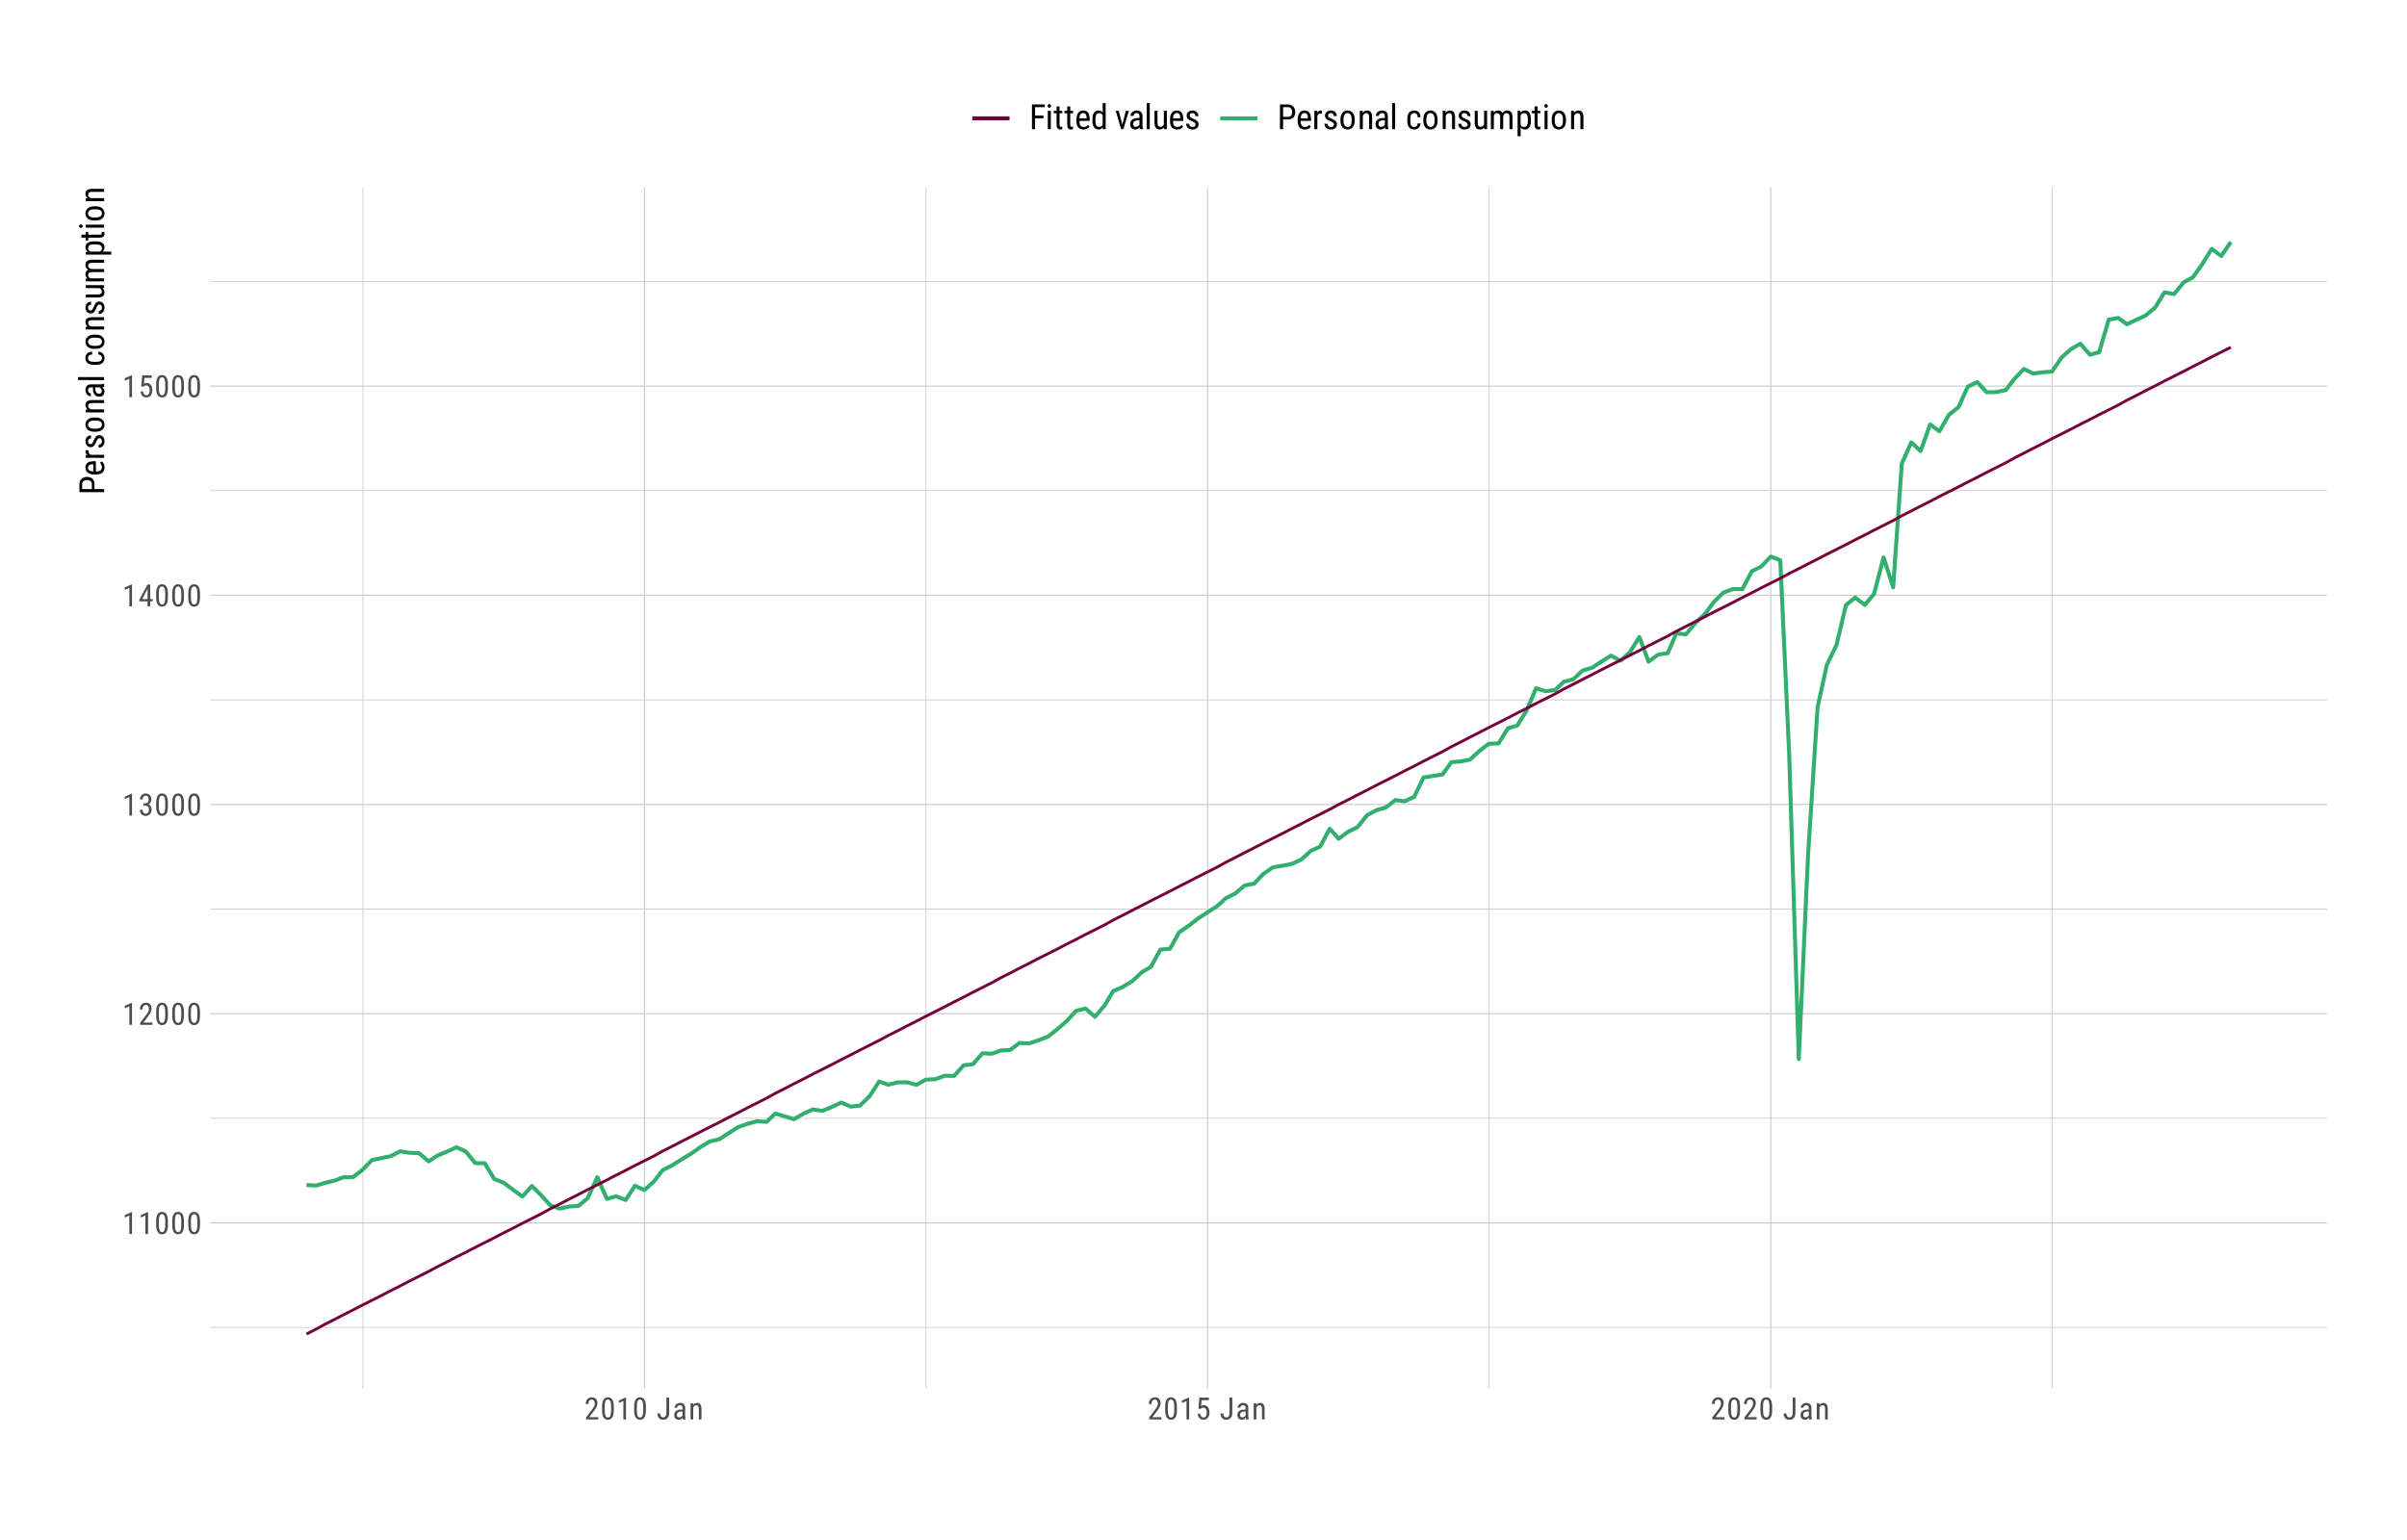 <?xml version="1.0" encoding="UTF-8"?>
<svg xmlns="http://www.w3.org/2000/svg" xmlns:xlink="http://www.w3.org/1999/xlink" width="900" height="576" viewBox="0 0 900 576">
<defs>
<g>
<g id="glyph-0-0">
<path d="M 3.922 0 L 0.578 0 L 0.578 -8.172 L 3.922 -8.172 Z M 3.672 -0.484 L 3.672 -7.688 L 2.375 -4.094 Z M 0.844 -7.641 L 0.844 -0.531 L 2.109 -4.094 Z M 1.031 -0.297 L 3.453 -0.297 L 2.234 -3.703 Z M 2.234 -4.469 L 3.453 -7.875 L 1.031 -7.875 Z M 2.234 -4.469 "/>
</g>
<g id="glyph-0-1">
<path d="M 3.609 0 L 2.609 0 L 2.609 -6.922 L 0.906 -6.156 L 0.906 -7.094 L 3.453 -8.219 L 3.609 -8.219 Z M 3.609 0 "/>
</g>
<g id="glyph-0-2">
<path d="M 5.031 -3.484 C 5.031 -2.273 4.852 -1.375 4.5 -0.781 C 4.145 -0.188 3.594 0.109 2.844 0.109 C 2.113 0.109 1.566 -0.176 1.203 -0.75 C 0.848 -1.32 0.66 -2.18 0.641 -3.328 L 0.641 -4.734 C 0.641 -5.93 0.816 -6.82 1.172 -7.406 C 1.523 -7.988 2.078 -8.281 2.828 -8.281 C 3.566 -8.281 4.113 -8 4.469 -7.438 C 4.82 -6.883 5.008 -6.047 5.031 -4.922 Z M 4.031 -4.906 C 4.031 -5.77 3.93 -6.406 3.734 -6.812 C 3.547 -7.227 3.242 -7.438 2.828 -7.438 C 2.422 -7.438 2.117 -7.234 1.922 -6.828 C 1.734 -6.43 1.641 -5.828 1.641 -5.016 L 1.641 -3.328 C 1.641 -2.461 1.738 -1.812 1.938 -1.375 C 2.133 -0.945 2.438 -0.734 2.844 -0.734 C 3.25 -0.734 3.547 -0.938 3.734 -1.344 C 3.922 -1.75 4.02 -2.375 4.031 -3.219 Z M 4.031 -4.906 "/>
</g>
<g id="glyph-0-3">
<path d="M 5.234 0 L 0.656 0 L 0.656 -0.75 L 2.984 -3.828 C 3.336 -4.305 3.582 -4.695 3.719 -5 C 3.852 -5.312 3.922 -5.633 3.922 -5.969 C 3.922 -6.406 3.816 -6.758 3.609 -7.031 C 3.41 -7.301 3.148 -7.438 2.828 -7.438 C 2.41 -7.438 2.086 -7.289 1.859 -7 C 1.629 -6.719 1.516 -6.305 1.516 -5.766 L 0.531 -5.766 C 0.531 -6.516 0.734 -7.117 1.141 -7.578 C 1.555 -8.047 2.117 -8.281 2.828 -8.281 C 3.473 -8.281 3.984 -8.082 4.359 -7.688 C 4.734 -7.289 4.922 -6.758 4.922 -6.094 C 4.922 -5.289 4.5 -4.336 3.656 -3.234 L 1.844 -0.844 L 5.234 -0.844 Z M 5.234 0 "/>
</g>
<g id="glyph-0-4">
<path d="M 1.922 -4.594 L 2.562 -4.594 C 2.969 -4.594 3.281 -4.719 3.5 -4.969 C 3.719 -5.219 3.828 -5.562 3.828 -6 C 3.828 -6.957 3.457 -7.438 2.719 -7.438 C 2.363 -7.438 2.082 -7.305 1.875 -7.047 C 1.676 -6.785 1.578 -6.445 1.578 -6.031 L 0.594 -6.031 C 0.594 -6.688 0.789 -7.223 1.188 -7.641 C 1.594 -8.066 2.102 -8.281 2.719 -8.281 C 3.363 -8.281 3.875 -8.078 4.25 -7.672 C 4.633 -7.273 4.828 -6.707 4.828 -5.969 C 4.828 -5.594 4.727 -5.238 4.531 -4.906 C 4.332 -4.582 4.078 -4.344 3.766 -4.188 C 4.535 -3.906 4.922 -3.27 4.922 -2.281 C 4.922 -1.551 4.719 -0.969 4.312 -0.531 C 3.906 -0.102 3.375 0.109 2.719 0.109 C 2.07 0.109 1.547 -0.094 1.141 -0.5 C 0.742 -0.914 0.547 -1.469 0.547 -2.156 L 1.547 -2.156 C 1.547 -1.719 1.648 -1.367 1.859 -1.109 C 2.066 -0.859 2.352 -0.734 2.719 -0.734 C 3.094 -0.734 3.391 -0.859 3.609 -1.109 C 3.828 -1.359 3.938 -1.738 3.938 -2.25 C 3.938 -3.25 3.461 -3.75 2.516 -3.75 L 1.922 -3.75 Z M 1.922 -4.594 "/>
</g>
<g id="glyph-0-5">
<path d="M 4.422 -2.75 L 5.328 -2.75 L 5.328 -1.891 L 4.422 -1.891 L 4.422 0 L 3.422 0 L 3.422 -1.891 L 0.344 -1.891 L 0.344 -2.516 L 3.375 -8.172 L 4.422 -8.172 Z M 1.438 -2.75 L 3.422 -2.75 L 3.422 -6.625 Z M 1.438 -2.75 "/>
</g>
<g id="glyph-0-6">
<path d="M 1.062 -4.094 L 1.422 -8.172 L 4.969 -8.172 L 4.969 -7.219 L 2.25 -7.219 L 2.062 -4.984 C 2.395 -5.223 2.758 -5.344 3.156 -5.344 C 3.789 -5.344 4.285 -5.094 4.641 -4.594 C 5.004 -4.102 5.188 -3.441 5.188 -2.609 C 5.188 -1.766 4.988 -1.098 4.594 -0.609 C 4.207 -0.129 3.664 0.109 2.969 0.109 C 2.363 0.109 1.867 -0.086 1.484 -0.484 C 1.098 -0.891 0.875 -1.445 0.812 -2.156 L 1.75 -2.156 C 1.801 -1.688 1.93 -1.332 2.141 -1.094 C 2.359 -0.852 2.633 -0.734 2.969 -0.734 C 3.352 -0.734 3.656 -0.898 3.875 -1.234 C 4.094 -1.566 4.203 -2.02 4.203 -2.594 C 4.203 -3.125 4.082 -3.555 3.844 -3.891 C 3.613 -4.234 3.301 -4.406 2.906 -4.406 C 2.582 -4.406 2.316 -4.32 2.109 -4.156 L 1.859 -3.891 Z M 1.062 -4.094 "/>
</g>
<g id="glyph-0-7">
</g>
<g id="glyph-0-8">
<path d="M 3.703 -8.172 L 4.734 -8.172 L 4.734 -2.391 C 4.734 -1.609 4.531 -0.992 4.125 -0.547 C 3.727 -0.109 3.195 0.109 2.531 0.109 C 1.832 0.109 1.289 -0.098 0.906 -0.516 C 0.52 -0.93 0.328 -1.508 0.328 -2.25 L 1.359 -2.25 C 1.359 -1.789 1.461 -1.426 1.672 -1.156 C 1.879 -0.895 2.164 -0.766 2.531 -0.766 C 2.883 -0.766 3.164 -0.906 3.375 -1.188 C 3.594 -1.477 3.703 -1.879 3.703 -2.391 Z M 3.703 -8.172 "/>
</g>
<g id="glyph-0-9">
<path d="M 3.875 0 C 3.812 -0.133 3.766 -0.352 3.734 -0.656 C 3.391 -0.145 2.941 0.109 2.391 0.109 C 1.836 0.109 1.406 -0.039 1.094 -0.344 C 0.789 -0.656 0.641 -1.094 0.641 -1.656 C 0.641 -2.27 0.848 -2.758 1.266 -3.125 C 1.68 -3.488 2.258 -3.676 3 -3.688 L 3.719 -3.688 L 3.719 -4.328 C 3.719 -4.691 3.633 -4.945 3.469 -5.094 C 3.312 -5.25 3.07 -5.328 2.75 -5.328 C 2.445 -5.328 2.203 -5.238 2.016 -5.062 C 1.828 -4.883 1.734 -4.66 1.734 -4.391 L 0.734 -4.391 C 0.734 -4.703 0.828 -5 1.016 -5.281 C 1.203 -5.562 1.445 -5.781 1.75 -5.938 C 2.062 -6.102 2.41 -6.188 2.797 -6.188 C 3.422 -6.188 3.895 -6.031 4.219 -5.719 C 4.539 -5.414 4.707 -4.969 4.719 -4.375 L 4.719 -1.312 C 4.719 -0.844 4.781 -0.438 4.906 -0.094 L 4.906 0 Z M 2.547 -0.797 C 2.785 -0.797 3.016 -0.863 3.234 -1 C 3.461 -1.133 3.625 -1.301 3.719 -1.5 L 3.719 -2.953 L 3.156 -2.953 C 2.688 -2.941 2.316 -2.832 2.047 -2.625 C 1.773 -2.426 1.641 -2.145 1.641 -1.781 C 1.641 -1.438 1.707 -1.188 1.844 -1.031 C 1.977 -0.875 2.211 -0.797 2.547 -0.797 Z M 2.547 -0.797 "/>
</g>
<g id="glyph-0-10">
<path d="M 1.672 -6.078 L 1.703 -5.422 C 2.086 -5.93 2.582 -6.188 3.188 -6.188 C 4.258 -6.188 4.801 -5.469 4.812 -4.031 L 4.812 0 L 3.828 0 L 3.828 -4 C 3.828 -4.469 3.75 -4.801 3.594 -5 C 3.438 -5.207 3.195 -5.312 2.875 -5.312 C 2.625 -5.312 2.398 -5.227 2.203 -5.062 C 2.016 -4.895 1.859 -4.676 1.734 -4.406 L 1.734 0 L 0.734 0 L 0.734 -6.078 Z M 1.672 -6.078 "/>
</g>
<g id="glyph-1-0">
<path d="M 0 -4.438 L 0 -0.656 L -9.25 -0.656 L -9.25 -4.438 Z M -0.547 -4.141 L -8.703 -4.141 L -4.625 -2.688 Z M -8.641 -0.953 L -0.594 -0.953 L -4.625 -2.375 Z M -0.344 -1.156 L -0.344 -3.906 L -4.188 -2.531 Z M -5.047 -2.531 L -8.906 -3.906 L -8.906 -1.156 Z M -5.047 -2.531 "/>
</g>
<g id="glyph-1-1">
<path d="M -3.625 -2.156 L 0 -2.156 L 0 -1 L -9.25 -1 L -9.25 -3.938 C -9.25 -4.801 -8.988 -5.477 -8.469 -5.969 C -7.957 -6.457 -7.273 -6.703 -6.422 -6.703 C -5.523 -6.703 -4.836 -6.469 -4.359 -6 C -3.879 -5.531 -3.633 -4.875 -3.625 -4.031 Z M -4.609 -2.156 L -4.609 -3.938 C -4.609 -4.457 -4.766 -4.852 -5.078 -5.125 C -5.391 -5.406 -5.832 -5.547 -6.406 -5.547 C -6.957 -5.547 -7.398 -5.398 -7.734 -5.109 C -8.066 -4.828 -8.234 -4.441 -8.234 -3.953 L -8.234 -2.156 Z M -4.609 -2.156 "/>
</g>
<g id="glyph-1-2">
<path d="M 0.125 -3.297 C 0.125 -2.441 -0.129 -1.785 -0.641 -1.328 C -1.148 -0.867 -1.895 -0.633 -2.875 -0.625 L -3.719 -0.625 C -4.738 -0.625 -5.539 -0.848 -6.125 -1.297 C -6.707 -1.742 -7 -2.367 -7 -3.172 C -7 -3.973 -6.738 -4.57 -6.219 -4.969 C -5.707 -5.363 -4.91 -5.566 -3.828 -5.578 L -3.094 -5.578 L -3.094 -1.75 L -2.938 -1.75 C -2.195 -1.75 -1.66 -1.883 -1.328 -2.156 C -0.992 -2.438 -0.828 -2.836 -0.828 -3.359 C -0.828 -3.691 -0.891 -3.984 -1.016 -4.234 C -1.141 -4.484 -1.336 -4.719 -1.609 -4.938 L -0.906 -5.516 C -0.219 -5.035 0.125 -4.297 0.125 -3.297 Z M -6.031 -3.172 C -6.031 -2.703 -5.867 -2.352 -5.547 -2.125 C -5.234 -1.906 -4.738 -1.781 -4.062 -1.75 L -4.062 -4.453 L -4.219 -4.453 C -4.863 -4.422 -5.328 -4.301 -5.609 -4.094 C -5.891 -3.895 -6.031 -3.586 -6.031 -3.172 Z M -6.031 -3.172 "/>
</g>
<g id="glyph-1-3">
<path d="M -5.812 -3.672 C -5.844 -3.516 -5.859 -3.348 -5.859 -3.172 C -5.859 -2.586 -5.539 -2.188 -4.906 -1.969 L 0 -1.969 L 0 -0.844 L -6.875 -0.844 L -6.875 -1.938 L -6.172 -1.953 C -6.723 -2.254 -7 -2.676 -7 -3.219 C -7 -3.395 -6.969 -3.547 -6.906 -3.672 Z M -5.812 -3.672 "/>
</g>
<g id="glyph-1-4">
<path d="M -1.766 -4.172 C -2.004 -4.172 -2.207 -4.078 -2.375 -3.891 C -2.551 -3.711 -2.754 -3.363 -2.984 -2.844 C -3.234 -2.238 -3.445 -1.812 -3.625 -1.562 C -3.801 -1.32 -4.004 -1.141 -4.234 -1.016 C -4.461 -0.891 -4.734 -0.828 -5.047 -0.828 C -5.609 -0.828 -6.07 -1.031 -6.438 -1.438 C -6.812 -1.852 -7 -2.379 -7 -3.016 C -7 -3.68 -6.801 -4.219 -6.406 -4.625 C -6.02 -5.031 -5.52 -5.234 -4.906 -5.234 L -4.906 -4.109 C -5.219 -4.109 -5.484 -4.004 -5.703 -3.797 C -5.922 -3.586 -6.031 -3.328 -6.031 -3.016 C -6.031 -2.68 -5.941 -2.422 -5.766 -2.234 C -5.598 -2.047 -5.367 -1.953 -5.078 -1.953 C -4.848 -1.953 -4.664 -2.02 -4.531 -2.156 C -4.395 -2.289 -4.211 -2.625 -3.984 -3.156 C -3.648 -3.988 -3.328 -4.551 -3.016 -4.844 C -2.711 -5.145 -2.32 -5.297 -1.844 -5.297 C -1.25 -5.297 -0.77 -5.086 -0.406 -4.672 C -0.051 -4.266 0.125 -3.719 0.125 -3.031 C 0.125 -2.32 -0.078 -1.742 -0.484 -1.297 C -0.898 -0.848 -1.422 -0.625 -2.047 -0.625 L -2.047 -1.766 C -1.672 -1.773 -1.375 -1.891 -1.156 -2.109 C -0.938 -2.328 -0.828 -2.633 -0.828 -3.031 C -0.828 -3.406 -0.91 -3.688 -1.078 -3.875 C -1.242 -4.07 -1.473 -4.172 -1.766 -4.172 Z M -1.766 -4.172 "/>
</g>
<g id="glyph-1-5">
<path d="M -3.75 -0.609 C -4.75 -0.609 -5.539 -0.848 -6.125 -1.328 C -6.707 -1.816 -7 -2.457 -7 -3.25 C -7 -4.039 -6.711 -4.676 -6.141 -5.156 C -5.578 -5.645 -4.805 -5.898 -3.828 -5.922 L -3.109 -5.922 C -2.109 -5.922 -1.316 -5.676 -0.734 -5.188 C -0.16 -4.707 0.125 -4.066 0.125 -3.266 C 0.125 -2.461 -0.156 -1.82 -0.719 -1.344 C -1.281 -0.863 -2.039 -0.617 -3 -0.609 Z M -3.109 -1.734 C -2.398 -1.734 -1.844 -1.867 -1.438 -2.141 C -1.031 -2.422 -0.828 -2.797 -0.828 -3.266 C -0.828 -4.254 -1.547 -4.766 -2.984 -4.797 L -3.75 -4.797 C -4.457 -4.797 -5.016 -4.656 -5.422 -4.375 C -5.828 -4.094 -6.031 -3.719 -6.031 -3.25 C -6.031 -2.789 -5.828 -2.422 -5.422 -2.141 C -5.016 -1.867 -4.461 -1.734 -3.766 -1.734 Z M -3.109 -1.734 "/>
</g>
<g id="glyph-1-6">
<path d="M -6.875 -1.891 L -6.125 -1.938 C -6.707 -2.363 -7 -2.914 -7 -3.594 C -7 -4.812 -6.188 -5.43 -4.562 -5.453 L 0 -5.453 L 0 -4.328 L -4.516 -4.328 C -5.047 -4.328 -5.426 -4.238 -5.656 -4.062 C -5.883 -3.883 -6 -3.613 -6 -3.25 C -6 -2.969 -5.906 -2.719 -5.719 -2.5 C -5.531 -2.281 -5.285 -2.102 -4.984 -1.969 L 0 -1.969 L 0 -0.844 L -6.875 -0.844 Z M -6.875 -1.891 "/>
</g>
<g id="glyph-1-7">
<path d="M 0 -4.375 C -0.145 -4.301 -0.395 -4.254 -0.75 -4.234 C -0.164 -3.828 0.125 -3.316 0.125 -2.703 C 0.125 -2.078 -0.047 -1.586 -0.391 -1.234 C -0.742 -0.891 -1.238 -0.719 -1.875 -0.719 C -2.57 -0.719 -3.125 -0.953 -3.531 -1.422 C -3.945 -1.898 -4.16 -2.555 -4.172 -3.391 L -4.172 -4.203 L -4.891 -4.203 C -5.305 -4.203 -5.598 -4.109 -5.766 -3.922 C -5.941 -3.742 -6.031 -3.473 -6.031 -3.109 C -6.031 -2.766 -5.926 -2.488 -5.719 -2.281 C -5.52 -2.07 -5.27 -1.969 -4.969 -1.969 L -4.969 -0.844 C -5.312 -0.844 -5.645 -0.941 -5.969 -1.141 C -6.289 -1.348 -6.539 -1.629 -6.719 -1.984 C -6.906 -2.336 -7 -2.727 -7 -3.156 C -7 -3.863 -6.82 -4.398 -6.469 -4.766 C -6.125 -5.129 -5.613 -5.316 -4.938 -5.328 L -1.484 -5.328 C -0.953 -5.328 -0.492 -5.398 -0.109 -5.547 L 0 -5.547 Z M -0.891 -2.875 C -0.891 -3.145 -0.969 -3.406 -1.125 -3.656 C -1.281 -3.906 -1.469 -4.086 -1.688 -4.203 L -3.328 -4.203 L -3.328 -3.578 C -3.316 -3.047 -3.195 -2.625 -2.969 -2.312 C -2.738 -2 -2.414 -1.844 -2 -1.844 C -1.613 -1.844 -1.332 -1.922 -1.156 -2.078 C -0.977 -2.234 -0.891 -2.5 -0.891 -2.875 Z M -0.891 -2.875 "/>
</g>
<g id="glyph-1-8">
<path d="M 0 -2.047 L 0 -0.922 L -9.75 -0.922 L -9.75 -2.047 Z M 0 -2.047 "/>
</g>
<g id="glyph-1-9">
</g>
<g id="glyph-1-10">
<path d="M -0.828 -3.219 C -0.828 -3.594 -0.941 -3.891 -1.172 -4.109 C -1.41 -4.336 -1.742 -4.461 -2.172 -4.484 L -2.172 -5.547 C -1.504 -5.523 -0.953 -5.289 -0.516 -4.844 C -0.086 -4.406 0.125 -3.863 0.125 -3.219 C 0.125 -2.375 -0.141 -1.727 -0.672 -1.281 C -1.211 -0.832 -2.008 -0.609 -3.062 -0.609 L -3.828 -0.609 C -4.859 -0.609 -5.645 -0.828 -6.188 -1.266 C -6.727 -1.711 -7 -2.363 -7 -3.219 C -7 -3.914 -6.773 -4.473 -6.328 -4.891 C -5.879 -5.305 -5.27 -5.523 -4.5 -5.547 L -4.5 -4.484 C -5.008 -4.461 -5.391 -4.344 -5.641 -4.125 C -5.898 -3.906 -6.031 -3.602 -6.031 -3.219 C -6.031 -2.719 -5.863 -2.348 -5.531 -2.109 C -5.207 -1.867 -4.672 -1.742 -3.922 -1.734 L -3.047 -1.734 C -2.234 -1.734 -1.66 -1.852 -1.328 -2.094 C -0.992 -2.332 -0.828 -2.707 -0.828 -3.219 Z M -0.828 -3.219 "/>
</g>
<g id="glyph-1-11">
<path d="M -0.609 -4.344 C -0.117 -3.969 0.125 -3.422 0.125 -2.703 C 0.125 -2.086 -0.086 -1.617 -0.516 -1.297 C -0.941 -0.984 -1.566 -0.82 -2.391 -0.812 L -6.875 -0.812 L -6.875 -1.938 L -2.469 -1.938 C -1.406 -1.938 -0.875 -2.258 -0.875 -2.906 C -0.875 -3.582 -1.176 -4.051 -1.781 -4.312 L -6.875 -4.312 L -6.875 -5.438 L 0 -5.438 L 0 -4.375 Z M -0.609 -4.344 "/>
</g>
<g id="glyph-1-12">
<path d="M -6.875 -1.891 L -6.234 -1.922 C -6.742 -2.336 -7 -2.891 -7 -3.578 C -7 -4.348 -6.664 -4.883 -6 -5.188 C -6.664 -5.613 -7 -6.211 -7 -6.984 C -7 -8.254 -6.207 -8.906 -4.625 -8.938 L 0 -8.938 L 0 -7.812 L -4.516 -7.812 C -5.016 -7.812 -5.383 -7.723 -5.625 -7.547 C -5.875 -7.367 -6 -7.066 -6 -6.641 C -6 -6.305 -5.867 -6.031 -5.609 -5.812 C -5.348 -5.602 -5.016 -5.484 -4.609 -5.453 L 0 -5.453 L 0 -4.328 L -4.578 -4.328 C -5.523 -4.305 -6 -3.914 -6 -3.156 C -6 -2.594 -5.711 -2.195 -5.141 -1.969 L 0 -1.969 L 0 -0.844 L -6.875 -0.844 Z M -6.875 -1.891 "/>
</g>
<g id="glyph-1-13">
<path d="M -3.109 -5.797 C -2.016 -5.797 -1.203 -5.598 -0.672 -5.203 C -0.141 -4.816 0.125 -4.27 0.125 -3.562 C 0.125 -2.863 -0.133 -2.332 -0.656 -1.969 L 2.641 -1.969 L 2.641 -0.844 L -6.875 -0.844 L -6.875 -1.859 L -6.109 -1.922 C -6.703 -2.297 -7 -2.832 -7 -3.531 C -7 -4.289 -6.734 -4.852 -6.203 -5.219 C -5.68 -5.594 -4.898 -5.785 -3.859 -5.797 Z M -3.75 -4.688 C -4.52 -4.688 -5.086 -4.566 -5.453 -4.328 C -5.816 -4.086 -6 -3.707 -6 -3.188 C -6 -2.645 -5.727 -2.238 -5.188 -1.969 L -1.625 -1.969 C -1.094 -2.238 -0.828 -2.648 -0.828 -3.203 C -0.828 -3.711 -1.008 -4.082 -1.375 -4.312 C -1.75 -4.551 -2.312 -4.676 -3.062 -4.688 Z M -3.75 -4.688 "/>
</g>
<g id="glyph-1-14">
<path d="M -8.531 -2.312 L -6.875 -2.312 L -6.875 -3.344 L -5.953 -3.344 L -5.953 -2.312 L -1.703 -2.312 C -1.43 -2.312 -1.223 -2.352 -1.078 -2.438 C -0.941 -2.531 -0.875 -2.688 -0.875 -2.906 C -0.875 -3.051 -0.898 -3.203 -0.953 -3.359 L 0 -3.344 C 0.082 -3.082 0.125 -2.82 0.125 -2.562 C 0.125 -2.113 -0.031 -1.77 -0.344 -1.531 C -0.664 -1.301 -1.113 -1.188 -1.688 -1.188 L -5.953 -1.188 L -5.953 -0.141 L -6.875 -0.141 L -6.875 -1.188 L -8.531 -1.188 Z M -8.531 -2.312 "/>
</g>
<g id="glyph-1-15">
<path d="M 0 -2.047 L 0 -0.922 L -6.875 -0.922 L -6.875 -2.047 Z M -8.688 -2.141 C -8.5 -2.141 -8.344 -2.086 -8.219 -1.984 C -8.094 -1.879 -8.031 -1.719 -8.031 -1.5 C -8.031 -1.289 -8.094 -1.129 -8.219 -1.016 C -8.344 -0.91 -8.5 -0.859 -8.688 -0.859 C -8.875 -0.859 -9.035 -0.91 -9.172 -1.016 C -9.305 -1.129 -9.375 -1.289 -9.375 -1.5 C -9.375 -1.707 -9.305 -1.863 -9.172 -1.969 C -9.035 -2.082 -8.875 -2.141 -8.688 -2.141 Z M -8.688 -2.141 "/>
</g>
<g id="glyph-2-0">
<path d="M 4.438 0 L 0.656 0 L 0.656 -9.25 L 4.438 -9.25 Z M 4.141 -0.547 L 4.141 -8.703 L 2.688 -4.625 Z M 0.953 -8.641 L 0.953 -0.594 L 2.375 -4.625 Z M 1.156 -0.344 L 3.906 -0.344 L 2.531 -4.188 Z M 2.531 -5.047 L 3.906 -8.906 L 1.156 -8.906 Z M 2.531 -5.047 "/>
</g>
<g id="glyph-2-1">
<path d="M 5.281 -4.078 L 2.156 -4.078 L 2.156 0 L 1 0 L 1 -9.25 L 5.812 -9.25 L 5.812 -8.234 L 2.156 -8.234 L 2.156 -5.078 L 5.281 -5.078 Z M 5.281 -4.078 "/>
</g>
<g id="glyph-2-2">
<path d="M 2.047 0 L 0.922 0 L 0.922 -6.875 L 2.047 -6.875 Z M 2.141 -8.688 C 2.141 -8.5 2.086 -8.344 1.984 -8.219 C 1.879 -8.094 1.719 -8.031 1.5 -8.031 C 1.289 -8.031 1.129 -8.094 1.016 -8.219 C 0.91 -8.344 0.859 -8.5 0.859 -8.688 C 0.859 -8.875 0.91 -9.035 1.016 -9.172 C 1.129 -9.305 1.289 -9.375 1.5 -9.375 C 1.707 -9.375 1.863 -9.305 1.969 -9.172 C 2.082 -9.035 2.141 -8.875 2.141 -8.688 Z M 2.141 -8.688 "/>
</g>
<g id="glyph-2-3">
<path d="M 2.312 -8.531 L 2.312 -6.875 L 3.344 -6.875 L 3.344 -5.953 L 2.312 -5.953 L 2.312 -1.703 C 2.312 -1.43 2.352 -1.223 2.438 -1.078 C 2.531 -0.941 2.688 -0.875 2.906 -0.875 C 3.051 -0.875 3.203 -0.898 3.359 -0.953 L 3.344 0 C 3.082 0.082 2.82 0.125 2.562 0.125 C 2.113 0.125 1.77 -0.031 1.531 -0.344 C 1.301 -0.664 1.188 -1.113 1.188 -1.688 L 1.188 -5.953 L 0.141 -5.953 L 0.141 -6.875 L 1.188 -6.875 L 1.188 -8.531 Z M 2.312 -8.531 "/>
</g>
<g id="glyph-2-4">
<path d="M 3.297 0.125 C 2.441 0.125 1.785 -0.129 1.328 -0.641 C 0.867 -1.148 0.633 -1.895 0.625 -2.875 L 0.625 -3.719 C 0.625 -4.738 0.848 -5.539 1.297 -6.125 C 1.742 -6.707 2.367 -7 3.172 -7 C 3.973 -7 4.57 -6.738 4.969 -6.219 C 5.363 -5.707 5.566 -4.91 5.578 -3.828 L 5.578 -3.094 L 1.75 -3.094 L 1.75 -2.938 C 1.75 -2.195 1.883 -1.66 2.156 -1.328 C 2.438 -0.992 2.836 -0.828 3.359 -0.828 C 3.691 -0.828 3.984 -0.891 4.234 -1.016 C 4.484 -1.141 4.719 -1.336 4.938 -1.609 L 5.516 -0.906 C 5.035 -0.219 4.297 0.125 3.297 0.125 Z M 3.172 -6.031 C 2.703 -6.031 2.352 -5.867 2.125 -5.547 C 1.906 -5.234 1.781 -4.738 1.75 -4.062 L 4.453 -4.062 L 4.453 -4.219 C 4.422 -4.863 4.301 -5.328 4.094 -5.609 C 3.895 -5.891 3.586 -6.031 3.172 -6.031 Z M 3.172 -6.031 "/>
</g>
<g id="glyph-2-5">
<path d="M 0.609 -3.75 C 0.609 -4.801 0.805 -5.602 1.203 -6.156 C 1.598 -6.719 2.164 -7 2.906 -7 C 3.562 -7 4.07 -6.734 4.438 -6.203 L 4.438 -9.75 L 5.562 -9.75 L 5.562 0 L 4.531 0 L 4.469 -0.734 C 4.102 -0.16 3.578 0.125 2.891 0.125 C 2.18 0.125 1.625 -0.148 1.219 -0.703 C 0.812 -1.254 0.609 -2.035 0.609 -3.047 Z M 1.734 -3.109 C 1.734 -2.336 1.844 -1.77 2.062 -1.406 C 2.289 -1.039 2.664 -0.859 3.188 -0.859 C 3.75 -0.859 4.164 -1.141 4.438 -1.703 L 4.438 -5.172 C 4.145 -5.723 3.727 -6 3.188 -6 C 2.676 -6 2.305 -5.816 2.078 -5.453 C 1.848 -5.086 1.734 -4.535 1.734 -3.797 Z M 1.734 -3.109 "/>
</g>
<g id="glyph-2-6">
</g>
<g id="glyph-2-7">
<path d="M 2.781 -1.703 L 4.094 -6.875 L 5.234 -6.875 L 3.188 0 L 2.359 0 L 0.297 -6.875 L 1.438 -6.875 Z M 2.781 -1.703 "/>
</g>
<g id="glyph-2-8">
<path d="M 4.375 0 C 4.301 -0.145 4.254 -0.395 4.234 -0.75 C 3.828 -0.164 3.316 0.125 2.703 0.125 C 2.078 0.125 1.586 -0.047 1.234 -0.391 C 0.891 -0.742 0.719 -1.238 0.719 -1.875 C 0.719 -2.57 0.953 -3.125 1.422 -3.531 C 1.898 -3.945 2.555 -4.16 3.391 -4.172 L 4.203 -4.172 L 4.203 -4.891 C 4.203 -5.305 4.109 -5.598 3.922 -5.766 C 3.742 -5.941 3.473 -6.031 3.109 -6.031 C 2.766 -6.031 2.488 -5.926 2.281 -5.719 C 2.07 -5.52 1.969 -5.27 1.969 -4.969 L 0.844 -4.969 C 0.844 -5.312 0.941 -5.645 1.141 -5.969 C 1.348 -6.289 1.629 -6.539 1.984 -6.719 C 2.336 -6.906 2.727 -7 3.156 -7 C 3.863 -7 4.398 -6.82 4.766 -6.469 C 5.129 -6.125 5.316 -5.613 5.328 -4.938 L 5.328 -1.484 C 5.328 -0.953 5.398 -0.492 5.547 -0.109 L 5.547 0 Z M 2.875 -0.891 C 3.145 -0.891 3.406 -0.969 3.656 -1.125 C 3.906 -1.281 4.086 -1.469 4.203 -1.688 L 4.203 -3.328 L 3.578 -3.328 C 3.047 -3.316 2.625 -3.195 2.312 -2.969 C 2 -2.738 1.844 -2.414 1.844 -2 C 1.844 -1.613 1.922 -1.332 2.078 -1.156 C 2.234 -0.977 2.5 -0.891 2.875 -0.891 Z M 2.875 -0.891 "/>
</g>
<g id="glyph-2-9">
<path d="M 2.047 0 L 0.922 0 L 0.922 -9.75 L 2.047 -9.75 Z M 2.047 0 "/>
</g>
<g id="glyph-2-10">
<path d="M 4.344 -0.609 C 3.969 -0.117 3.422 0.125 2.703 0.125 C 2.086 0.125 1.617 -0.086 1.297 -0.516 C 0.984 -0.941 0.82 -1.566 0.812 -2.391 L 0.812 -6.875 L 1.938 -6.875 L 1.938 -2.469 C 1.938 -1.406 2.258 -0.875 2.906 -0.875 C 3.582 -0.875 4.051 -1.176 4.312 -1.781 L 4.312 -6.875 L 5.438 -6.875 L 5.438 0 L 4.375 0 Z M 4.344 -0.609 "/>
</g>
<g id="glyph-2-11">
<path d="M 4.172 -1.766 C 4.172 -2.004 4.078 -2.207 3.891 -2.375 C 3.711 -2.551 3.363 -2.754 2.844 -2.984 C 2.238 -3.234 1.812 -3.445 1.562 -3.625 C 1.32 -3.801 1.141 -4.004 1.016 -4.234 C 0.891 -4.461 0.828 -4.734 0.828 -5.047 C 0.828 -5.609 1.031 -6.07 1.438 -6.438 C 1.852 -6.812 2.379 -7 3.016 -7 C 3.68 -7 4.219 -6.801 4.625 -6.406 C 5.031 -6.02 5.234 -5.52 5.234 -4.906 L 4.109 -4.906 C 4.109 -5.219 4.004 -5.484 3.797 -5.703 C 3.586 -5.922 3.328 -6.031 3.016 -6.031 C 2.68 -6.031 2.422 -5.941 2.234 -5.766 C 2.047 -5.598 1.953 -5.367 1.953 -5.078 C 1.953 -4.848 2.02 -4.664 2.156 -4.531 C 2.289 -4.395 2.625 -4.211 3.156 -3.984 C 3.988 -3.648 4.551 -3.328 4.844 -3.016 C 5.145 -2.711 5.297 -2.32 5.297 -1.844 C 5.297 -1.25 5.086 -0.77 4.672 -0.406 C 4.266 -0.051 3.719 0.125 3.031 0.125 C 2.32 0.125 1.742 -0.078 1.297 -0.484 C 0.848 -0.898 0.625 -1.422 0.625 -2.047 L 1.766 -2.047 C 1.773 -1.672 1.891 -1.375 2.109 -1.156 C 2.328 -0.938 2.633 -0.828 3.031 -0.828 C 3.406 -0.828 3.688 -0.91 3.875 -1.078 C 4.07 -1.242 4.172 -1.473 4.172 -1.766 Z M 4.172 -1.766 "/>
</g>
<g id="glyph-2-12">
<path d="M 2.156 -3.625 L 2.156 0 L 1 0 L 1 -9.25 L 3.938 -9.25 C 4.801 -9.25 5.477 -8.988 5.969 -8.469 C 6.457 -7.957 6.703 -7.273 6.703 -6.422 C 6.703 -5.523 6.469 -4.836 6 -4.359 C 5.531 -3.879 4.875 -3.633 4.031 -3.625 Z M 2.156 -4.609 L 3.938 -4.609 C 4.457 -4.609 4.852 -4.766 5.125 -5.078 C 5.406 -5.391 5.547 -5.832 5.547 -6.406 C 5.547 -6.957 5.398 -7.398 5.109 -7.734 C 4.828 -8.066 4.441 -8.234 3.953 -8.234 L 2.156 -8.234 Z M 2.156 -4.609 "/>
</g>
<g id="glyph-2-13">
<path d="M 3.672 -5.812 C 3.516 -5.844 3.348 -5.859 3.172 -5.859 C 2.586 -5.859 2.188 -5.539 1.969 -4.906 L 1.969 0 L 0.844 0 L 0.844 -6.875 L 1.938 -6.875 L 1.953 -6.172 C 2.254 -6.723 2.676 -7 3.219 -7 C 3.395 -7 3.547 -6.969 3.672 -6.906 Z M 3.672 -5.812 "/>
</g>
<g id="glyph-2-14">
<path d="M 0.609 -3.75 C 0.609 -4.75 0.848 -5.539 1.328 -6.125 C 1.816 -6.707 2.457 -7 3.25 -7 C 4.039 -7 4.676 -6.711 5.156 -6.141 C 5.645 -5.578 5.898 -4.805 5.922 -3.828 L 5.922 -3.109 C 5.922 -2.109 5.676 -1.316 5.188 -0.734 C 4.707 -0.16 4.066 0.125 3.266 0.125 C 2.461 0.125 1.82 -0.156 1.344 -0.719 C 0.863 -1.281 0.617 -2.039 0.609 -3 Z M 1.734 -3.109 C 1.734 -2.398 1.867 -1.844 2.141 -1.438 C 2.422 -1.031 2.797 -0.828 3.266 -0.828 C 4.254 -0.828 4.766 -1.547 4.797 -2.984 L 4.797 -3.75 C 4.797 -4.457 4.656 -5.016 4.375 -5.422 C 4.094 -5.828 3.719 -6.031 3.25 -6.031 C 2.789 -6.031 2.422 -5.828 2.141 -5.422 C 1.867 -5.016 1.734 -4.461 1.734 -3.766 Z M 1.734 -3.109 "/>
</g>
<g id="glyph-2-15">
<path d="M 1.891 -6.875 L 1.938 -6.125 C 2.363 -6.707 2.914 -7 3.594 -7 C 4.812 -7 5.43 -6.188 5.453 -4.562 L 5.453 0 L 4.328 0 L 4.328 -4.516 C 4.328 -5.047 4.238 -5.426 4.062 -5.656 C 3.883 -5.883 3.613 -6 3.25 -6 C 2.969 -6 2.719 -5.906 2.5 -5.719 C 2.281 -5.531 2.102 -5.285 1.969 -4.984 L 1.969 0 L 0.844 0 L 0.844 -6.875 Z M 1.891 -6.875 "/>
</g>
<g id="glyph-2-16">
<path d="M 3.219 -0.828 C 3.594 -0.828 3.891 -0.941 4.109 -1.172 C 4.336 -1.41 4.461 -1.742 4.484 -2.172 L 5.547 -2.172 C 5.523 -1.504 5.289 -0.953 4.844 -0.516 C 4.406 -0.086 3.863 0.125 3.219 0.125 C 2.375 0.125 1.727 -0.141 1.281 -0.672 C 0.832 -1.211 0.609 -2.008 0.609 -3.062 L 0.609 -3.828 C 0.609 -4.859 0.828 -5.645 1.266 -6.188 C 1.711 -6.727 2.363 -7 3.219 -7 C 3.914 -7 4.473 -6.773 4.891 -6.328 C 5.305 -5.879 5.523 -5.27 5.547 -4.5 L 4.484 -4.5 C 4.461 -5.008 4.344 -5.391 4.125 -5.641 C 3.906 -5.898 3.602 -6.031 3.219 -6.031 C 2.719 -6.031 2.348 -5.863 2.109 -5.531 C 1.867 -5.207 1.742 -4.672 1.734 -3.922 L 1.734 -3.047 C 1.734 -2.234 1.852 -1.66 2.094 -1.328 C 2.332 -0.992 2.707 -0.828 3.219 -0.828 Z M 3.219 -0.828 "/>
</g>
<g id="glyph-2-17">
<path d="M 1.891 -6.875 L 1.922 -6.234 C 2.336 -6.742 2.891 -7 3.578 -7 C 4.348 -7 4.883 -6.664 5.188 -6 C 5.613 -6.664 6.211 -7 6.984 -7 C 8.254 -7 8.906 -6.207 8.938 -4.625 L 8.938 0 L 7.812 0 L 7.812 -4.516 C 7.812 -5.016 7.723 -5.383 7.547 -5.625 C 7.367 -5.875 7.066 -6 6.641 -6 C 6.305 -6 6.031 -5.867 5.812 -5.609 C 5.602 -5.348 5.484 -5.016 5.453 -4.609 L 5.453 0 L 4.328 0 L 4.328 -4.578 C 4.305 -5.523 3.914 -6 3.156 -6 C 2.594 -6 2.195 -5.711 1.969 -5.141 L 1.969 0 L 0.844 0 L 0.844 -6.875 Z M 1.891 -6.875 "/>
</g>
<g id="glyph-2-18">
<path d="M 5.797 -3.109 C 5.797 -2.016 5.598 -1.203 5.203 -0.672 C 4.816 -0.141 4.27 0.125 3.562 0.125 C 2.863 0.125 2.332 -0.133 1.969 -0.656 L 1.969 2.641 L 0.844 2.641 L 0.844 -6.875 L 1.859 -6.875 L 1.922 -6.109 C 2.297 -6.703 2.832 -7 3.531 -7 C 4.289 -7 4.852 -6.734 5.219 -6.203 C 5.594 -5.68 5.785 -4.898 5.797 -3.859 Z M 4.688 -3.75 C 4.688 -4.52 4.566 -5.086 4.328 -5.453 C 4.086 -5.816 3.707 -6 3.188 -6 C 2.645 -6 2.238 -5.727 1.969 -5.188 L 1.969 -1.625 C 2.238 -1.094 2.648 -0.828 3.203 -0.828 C 3.711 -0.828 4.082 -1.008 4.312 -1.375 C 4.551 -1.75 4.676 -2.312 4.688 -3.062 Z M 4.688 -3.75 "/>
</g>
</g>
<clipPath id="clip-0">
<path clip-rule="nonzero" d="M 78.617 496 L 870.113 496 L 870.113 497 L 78.617 497 Z M 78.617 496 "/>
</clipPath>
<clipPath id="clip-1">
<path clip-rule="nonzero" d="M 78.617 418 L 870.113 418 L 870.113 419 L 78.617 419 Z M 78.617 418 "/>
</clipPath>
<clipPath id="clip-2">
<path clip-rule="nonzero" d="M 78.617 339 L 870.113 339 L 870.113 341 L 78.617 341 Z M 78.617 339 "/>
</clipPath>
<clipPath id="clip-3">
<path clip-rule="nonzero" d="M 78.617 261 L 870.113 261 L 870.113 262 L 78.617 262 Z M 78.617 261 "/>
</clipPath>
<clipPath id="clip-4">
<path clip-rule="nonzero" d="M 78.617 183 L 870.113 183 L 870.113 184 L 78.617 184 Z M 78.617 183 "/>
</clipPath>
<clipPath id="clip-5">
<path clip-rule="nonzero" d="M 78.617 105 L 870.113 105 L 870.113 106 L 78.617 106 Z M 78.617 105 "/>
</clipPath>
<clipPath id="clip-6">
<path clip-rule="nonzero" d="M 135 70.082 L 136 70.082 L 136 519.383 L 135 519.383 Z M 135 70.082 "/>
</clipPath>
<clipPath id="clip-7">
<path clip-rule="nonzero" d="M 346 70.082 L 347 70.082 L 347 519.383 L 346 519.383 Z M 346 70.082 "/>
</clipPath>
<clipPath id="clip-8">
<path clip-rule="nonzero" d="M 556 70.082 L 557 70.082 L 557 519.383 L 556 519.383 Z M 556 70.082 "/>
</clipPath>
<clipPath id="clip-9">
<path clip-rule="nonzero" d="M 767 70.082 L 768 70.082 L 768 519.383 L 767 519.383 Z M 767 70.082 "/>
</clipPath>
<clipPath id="clip-10">
<path clip-rule="nonzero" d="M 78.617 457 L 870.113 457 L 870.113 458 L 78.617 458 Z M 78.617 457 "/>
</clipPath>
<clipPath id="clip-11">
<path clip-rule="nonzero" d="M 78.617 378 L 870.113 378 L 870.113 380 L 78.617 380 Z M 78.617 378 "/>
</clipPath>
<clipPath id="clip-12">
<path clip-rule="nonzero" d="M 78.617 300 L 870.113 300 L 870.113 302 L 78.617 302 Z M 78.617 300 "/>
</clipPath>
<clipPath id="clip-13">
<path clip-rule="nonzero" d="M 78.617 222 L 870.113 222 L 870.113 223 L 78.617 223 Z M 78.617 222 "/>
</clipPath>
<clipPath id="clip-14">
<path clip-rule="nonzero" d="M 78.617 144 L 870.113 144 L 870.113 145 L 78.617 145 Z M 78.617 144 "/>
</clipPath>
<clipPath id="clip-15">
<path clip-rule="nonzero" d="M 240 70.082 L 242 70.082 L 242 519.383 L 240 519.383 Z M 240 70.082 "/>
</clipPath>
<clipPath id="clip-16">
<path clip-rule="nonzero" d="M 451 70.082 L 452 70.082 L 452 519.383 L 451 519.383 Z M 451 70.082 "/>
</clipPath>
<clipPath id="clip-17">
<path clip-rule="nonzero" d="M 661 70.082 L 663 70.082 L 663 519.383 L 661 519.383 Z M 661 70.082 "/>
</clipPath>
</defs>
<rect x="-90" y="-57.6" width="1080" height="691.2" fill="rgb(100%, 100%, 100%)" fill-opacity="1"/>
<g clip-path="url(#clip-0)">
<path fill="none" stroke-width="0.32" stroke-linecap="butt" stroke-linejoin="round" stroke="rgb(80%, 80%, 80%)" stroke-opacity="1" stroke-miterlimit="10" d="M 78.617 496.508 L 870.113 496.508 "/>
</g>
<g clip-path="url(#clip-1)">
<path fill="none" stroke-width="0.32" stroke-linecap="butt" stroke-linejoin="round" stroke="rgb(80%, 80%, 80%)" stroke-opacity="1" stroke-miterlimit="10" d="M 78.617 418.258 L 870.113 418.258 "/>
</g>
<g clip-path="url(#clip-2)">
<path fill="none" stroke-width="0.32" stroke-linecap="butt" stroke-linejoin="round" stroke="rgb(80%, 80%, 80%)" stroke-opacity="1" stroke-miterlimit="10" d="M 78.617 340.012 L 870.113 340.012 "/>
</g>
<g clip-path="url(#clip-3)">
<path fill="none" stroke-width="0.32" stroke-linecap="butt" stroke-linejoin="round" stroke="rgb(80%, 80%, 80%)" stroke-opacity="1" stroke-miterlimit="10" d="M 78.617 261.766 L 870.113 261.766 "/>
</g>
<g clip-path="url(#clip-4)">
<path fill="none" stroke-width="0.32" stroke-linecap="butt" stroke-linejoin="round" stroke="rgb(80%, 80%, 80%)" stroke-opacity="1" stroke-miterlimit="10" d="M 78.617 183.516 L 870.113 183.516 "/>
</g>
<g clip-path="url(#clip-5)">
<path fill="none" stroke-width="0.32" stroke-linecap="butt" stroke-linejoin="round" stroke="rgb(80%, 80%, 80%)" stroke-opacity="1" stroke-miterlimit="10" d="M 78.617 105.27 L 870.113 105.27 "/>
</g>
<g clip-path="url(#clip-6)">
<path fill="none" stroke-width="0.32" stroke-linecap="butt" stroke-linejoin="round" stroke="rgb(80%, 80%, 80%)" stroke-opacity="1" stroke-miterlimit="10" d="M 135.695 519.383 L 135.695 70.082 "/>
</g>
<g clip-path="url(#clip-7)">
<path fill="none" stroke-width="0.32" stroke-linecap="butt" stroke-linejoin="round" stroke="rgb(80%, 80%, 80%)" stroke-opacity="1" stroke-miterlimit="10" d="M 346.254 519.383 L 346.254 70.082 "/>
</g>
<g clip-path="url(#clip-8)">
<path fill="none" stroke-width="0.32" stroke-linecap="butt" stroke-linejoin="round" stroke="rgb(80%, 80%, 80%)" stroke-opacity="1" stroke-miterlimit="10" d="M 556.812 519.383 L 556.812 70.082 "/>
</g>
<g clip-path="url(#clip-9)">
<path fill="none" stroke-width="0.32" stroke-linecap="butt" stroke-linejoin="round" stroke="rgb(80%, 80%, 80%)" stroke-opacity="1" stroke-miterlimit="10" d="M 767.371 519.383 L 767.371 70.082 "/>
</g>
<g clip-path="url(#clip-10)">
<path fill="none" stroke-width="0.427" stroke-linecap="butt" stroke-linejoin="round" stroke="rgb(80%, 80%, 80%)" stroke-opacity="1" stroke-miterlimit="10" d="M 78.617 457.383 L 870.113 457.383 "/>
</g>
<g clip-path="url(#clip-11)">
<path fill="none" stroke-width="0.427" stroke-linecap="butt" stroke-linejoin="round" stroke="rgb(80%, 80%, 80%)" stroke-opacity="1" stroke-miterlimit="10" d="M 78.617 379.137 L 870.113 379.137 "/>
</g>
<g clip-path="url(#clip-12)">
<path fill="none" stroke-width="0.427" stroke-linecap="butt" stroke-linejoin="round" stroke="rgb(80%, 80%, 80%)" stroke-opacity="1" stroke-miterlimit="10" d="M 78.617 300.887 L 870.113 300.887 "/>
</g>
<g clip-path="url(#clip-13)">
<path fill="none" stroke-width="0.427" stroke-linecap="butt" stroke-linejoin="round" stroke="rgb(80%, 80%, 80%)" stroke-opacity="1" stroke-miterlimit="10" d="M 78.617 222.641 L 870.113 222.641 "/>
</g>
<g clip-path="url(#clip-14)">
<path fill="none" stroke-width="0.427" stroke-linecap="butt" stroke-linejoin="round" stroke="rgb(80%, 80%, 80%)" stroke-opacity="1" stroke-miterlimit="10" d="M 78.617 144.395 L 870.113 144.395 "/>
</g>
<g clip-path="url(#clip-15)">
<path fill="none" stroke-width="0.427" stroke-linecap="butt" stroke-linejoin="round" stroke="rgb(80%, 80%, 80%)" stroke-opacity="1" stroke-miterlimit="10" d="M 240.973 519.383 L 240.973 70.082 "/>
</g>
<g clip-path="url(#clip-16)">
<path fill="none" stroke-width="0.427" stroke-linecap="butt" stroke-linejoin="round" stroke="rgb(80%, 80%, 80%)" stroke-opacity="1" stroke-miterlimit="10" d="M 451.531 519.383 L 451.531 70.082 "/>
</g>
<g clip-path="url(#clip-17)">
<path fill="none" stroke-width="0.427" stroke-linecap="butt" stroke-linejoin="round" stroke="rgb(80%, 80%, 80%)" stroke-opacity="1" stroke-miterlimit="10" d="M 662.09 519.383 L 662.09 70.082 "/>
</g>
<path fill="none" stroke-width="1.494" stroke-linecap="butt" stroke-linejoin="round" stroke="rgb(19.608%, 68.627%, 43.529%)" stroke-opacity="1" stroke-miterlimit="10" d="M 114.594 443.219 L 118.168 443.441 L 121.398 442.461 L 124.973 441.617 L 128.43 440.324 L 132.004 440.285 L 135.465 437.617 L 139.039 433.902 L 142.613 433.156 L 146.074 432.453 L 149.648 430.605 L 153.109 431.164 L 156.684 431.312 L 160.258 434.387 L 163.602 432.18 L 167.176 430.738 L 170.633 429.09 L 174.211 430.723 L 177.668 435.004 L 181.242 435.105 L 184.816 440.977 L 188.277 442.32 L 191.852 445.004 L 195.312 447.539 L 198.887 443.59 L 202.461 447.172 L 205.688 450.762 L 209.266 452.062 L 212.723 451.273 L 216.297 451.039 L 219.758 448.141 L 223.332 440.324 L 226.906 448.418 L 230.367 447.438 L 233.941 448.824 L 237.398 443.512 L 240.973 445.113 L 244.551 441.844 L 247.777 437.656 L 251.352 435.859 L 254.812 433.66 L 258.387 431.516 L 261.848 429.082 L 265.422 426.93 L 268.996 426.094 L 272.453 423.824 L 276.027 421.547 L 279.488 420.355 L 283.062 419.355 L 286.637 419.605 L 289.867 416.492 L 293.441 417.562 L 296.902 418.605 L 300.477 416.516 L 303.934 414.949 L 307.508 415.496 L 311.082 414.012 L 314.543 412.383 L 318.117 413.902 L 321.578 413.496 L 325.152 410.004 L 328.727 404.504 L 332.07 405.699 L 335.645 404.848 L 339.105 404.801 L 342.68 405.746 L 346.137 403.832 L 349.715 403.652 L 353.289 402.359 L 356.746 402.43 L 360.32 398.434 L 363.781 398.047 L 367.355 393.957 L 370.93 394.113 L 374.16 392.922 L 377.734 392.719 L 381.191 390.082 L 384.766 390.27 L 388.227 389.129 L 391.801 387.719 L 395.375 384.918 L 398.836 381.906 L 402.41 378.062 L 405.871 377.203 L 409.445 380.309 L 413.02 376.055 L 416.246 370.66 L 419.82 369.113 L 423.281 367.047 L 426.855 363.715 L 430.316 361.641 L 433.891 355.152 L 437.465 354.863 L 440.926 348.691 L 444.5 346.227 L 447.957 343.527 L 451.531 341.211 L 455.105 338.91 L 458.336 335.961 L 461.91 334.16 L 465.371 331.195 L 468.945 330.496 L 472.402 326.836 L 475.98 324.387 L 479.555 323.801 L 483.012 323.117 L 486.586 321.469 L 490.047 318.312 L 493.621 316.641 L 497.195 309.965 L 500.539 313.715 L 504.113 311.047 L 507.574 309.402 L 511.148 304.91 L 514.609 303.062 L 518.184 301.977 L 521.758 299.254 L 525.215 299.723 L 528.793 298.008 L 532.25 290.832 L 535.824 290.223 L 539.398 289.668 L 542.629 285.105 L 546.203 284.762 L 549.664 284.105 L 553.238 280.801 L 556.695 278.188 L 560.27 278.062 L 563.844 272.375 L 567.305 271.391 L 570.879 265.652 L 574.34 257.43 L 577.914 258.535 L 581.488 258.062 L 584.719 254.996 L 588.293 254.043 L 591.75 250.77 L 595.324 249.738 L 598.785 247.469 L 602.359 245.215 L 605.934 247.125 L 609.395 243.996 L 612.969 238.266 L 616.426 247.5 L 620.004 244.824 L 623.578 244.309 L 626.805 236.867 L 630.379 237.266 L 633.84 233.117 L 637.414 229.754 L 640.875 225.113 L 644.449 221.609 L 648.023 220.316 L 651.48 220.363 L 655.059 213.613 L 658.516 211.914 L 662.09 208.18 L 665.664 209.512 L 669.008 282.555 L 672.586 396.094 L 676.043 319.824 L 679.617 264.52 L 683.078 248.676 L 686.652 241.336 L 690.227 226.289 L 693.688 223.531 L 697.262 226.25 L 700.719 222.148 L 704.293 208.5 L 707.871 219.684 L 711.098 173.398 L 714.672 165.465 L 718.133 168.684 L 721.707 158.762 L 725.164 161.297 L 728.742 155.113 L 732.316 152.266 L 735.773 144.605 L 739.348 142.891 L 742.809 146.711 L 746.383 146.656 L 749.957 145.91 L 753.188 141.734 L 756.762 138 L 760.219 139.699 L 763.797 139.246 L 767.254 138.988 L 770.828 133.73 L 774.402 130.566 L 777.863 128.531 L 781.438 132.672 L 784.898 131.742 L 788.473 119.543 L 792.047 118.926 L 795.273 121.281 L 798.852 119.598 L 802.309 117.992 L 805.883 114.949 L 809.344 109.316 L 812.918 109.98 L 816.492 105.582 L 819.953 103.715 L 823.527 98.672 L 826.984 93.078 L 830.559 95.754 L 834.137 90.504 "/>
<path fill="none" stroke-width="1.067" stroke-linecap="butt" stroke-linejoin="round" stroke="rgb(46.667%, 0%, 23.529%)" stroke-opacity="1" stroke-miterlimit="10" d="M 114.594 498.961 L 118.168 497.16 L 121.398 495.359 L 124.973 493.559 L 128.43 491.758 L 132.004 489.957 L 135.465 488.16 L 142.613 484.559 L 146.074 482.758 L 149.648 480.957 L 153.109 479.156 L 160.258 475.555 L 163.602 473.754 L 167.176 471.957 L 170.633 470.156 L 174.211 468.355 L 177.668 466.555 L 184.816 462.953 L 188.277 461.152 L 191.852 459.352 L 195.312 457.551 L 198.887 455.75 L 202.461 453.953 L 205.688 452.152 L 209.266 450.352 L 212.723 448.551 L 216.297 446.75 L 219.758 444.949 L 226.906 441.348 L 230.367 439.547 L 233.941 437.746 L 237.398 435.949 L 240.973 434.148 L 244.551 432.348 L 247.777 430.547 L 251.352 428.746 L 254.812 426.945 L 258.387 425.145 L 261.848 423.344 L 265.422 421.543 L 268.996 419.746 L 272.453 417.945 L 276.027 416.145 L 279.488 414.344 L 286.637 410.742 L 289.867 408.941 L 293.441 407.141 L 296.902 405.34 L 300.477 403.539 L 303.934 401.742 L 311.082 398.141 L 314.543 396.34 L 318.117 394.539 L 321.578 392.738 L 328.727 389.137 L 332.07 387.336 L 335.645 385.535 L 339.105 383.738 L 342.68 381.938 L 346.137 380.137 L 349.715 378.336 L 353.289 376.535 L 356.746 374.734 L 360.32 372.934 L 363.781 371.133 L 367.355 369.332 L 370.93 367.535 L 374.16 365.734 L 377.734 363.934 L 381.191 362.133 L 384.766 360.332 L 388.227 358.531 L 395.375 354.93 L 398.836 353.129 L 402.41 351.328 L 405.871 349.531 L 413.02 345.93 L 416.246 344.129 L 419.82 342.328 L 423.281 340.527 L 426.855 338.727 L 430.316 336.926 L 437.465 333.324 L 440.926 331.527 L 444.5 329.727 L 447.957 327.926 L 455.105 324.324 L 458.336 322.523 L 461.91 320.723 L 465.371 318.922 L 468.945 317.121 L 472.402 315.324 L 475.98 313.523 L 479.555 311.723 L 483.012 309.922 L 486.586 308.121 L 490.047 306.32 L 497.195 302.719 L 500.539 300.918 L 504.113 299.117 L 507.574 297.32 L 511.148 295.52 L 514.609 293.719 L 521.758 290.117 L 525.215 288.316 L 528.793 286.516 L 532.25 284.715 L 539.398 281.113 L 542.629 279.316 L 546.203 277.516 L 549.664 275.715 L 553.238 273.914 L 556.695 272.113 L 563.844 268.512 L 567.305 266.711 L 570.879 264.91 L 574.34 263.113 L 581.488 259.512 L 584.719 257.711 L 588.293 255.91 L 591.75 254.109 L 595.324 252.309 L 598.785 250.508 L 605.934 246.906 L 609.395 245.109 L 612.969 243.309 L 616.426 241.508 L 620.004 239.707 L 623.578 237.906 L 626.805 236.105 L 630.379 234.305 L 633.84 232.504 L 637.414 230.703 L 640.875 228.906 L 648.023 225.305 L 651.48 223.504 L 655.059 221.703 L 658.516 219.902 L 665.664 216.301 L 669.008 214.5 L 672.586 212.699 L 676.043 210.902 L 679.617 209.102 L 683.078 207.301 L 690.227 203.699 L 693.688 201.898 L 697.262 200.098 L 700.719 198.297 L 704.293 196.496 L 707.871 194.695 L 711.098 192.898 L 714.672 191.098 L 718.133 189.297 L 721.707 187.496 L 725.164 185.695 L 728.742 183.895 L 732.316 182.094 L 735.773 180.293 L 739.348 178.492 L 742.809 176.695 L 749.957 173.094 L 753.188 171.293 L 756.762 169.492 L 760.219 167.691 L 763.797 165.891 L 767.254 164.09 L 774.402 160.488 L 777.863 158.691 L 781.438 156.891 L 784.898 155.09 L 792.047 151.488 L 795.273 149.688 L 798.852 147.887 L 802.309 146.086 L 805.883 144.285 L 809.344 142.484 L 812.918 140.688 L 816.492 138.887 L 819.953 137.086 L 823.527 135.285 L 826.984 133.484 L 830.559 131.684 L 834.137 129.883 "/>
<g fill="rgb(30.196%, 30.196%, 30.196%)" fill-opacity="1">
<use xlink:href="#glyph-0-1" x="45.754" y="461.552"/>
<use xlink:href="#glyph-0-1" x="51.754" y="461.552"/>
<use xlink:href="#glyph-0-2" x="57.754" y="461.552"/>
<use xlink:href="#glyph-0-2" x="63.754" y="461.552"/>
<use xlink:href="#glyph-0-2" x="69.754" y="461.552"/>
</g>
<g fill="rgb(30.196%, 30.196%, 30.196%)" fill-opacity="1">
<use xlink:href="#glyph-0-1" x="45.754" y="383.306"/>
<use xlink:href="#glyph-0-3" x="51.754" y="383.306"/>
<use xlink:href="#glyph-0-2" x="57.754" y="383.306"/>
<use xlink:href="#glyph-0-2" x="63.754" y="383.306"/>
<use xlink:href="#glyph-0-2" x="69.754" y="383.306"/>
</g>
<g fill="rgb(30.196%, 30.196%, 30.196%)" fill-opacity="1">
<use xlink:href="#glyph-0-1" x="45.754" y="305.056"/>
<use xlink:href="#glyph-0-4" x="51.754" y="305.056"/>
<use xlink:href="#glyph-0-2" x="57.754" y="305.056"/>
<use xlink:href="#glyph-0-2" x="63.754" y="305.056"/>
<use xlink:href="#glyph-0-2" x="69.754" y="305.056"/>
</g>
<g fill="rgb(30.196%, 30.196%, 30.196%)" fill-opacity="1">
<use xlink:href="#glyph-0-1" x="45.754" y="226.81"/>
<use xlink:href="#glyph-0-5" x="51.754" y="226.81"/>
<use xlink:href="#glyph-0-2" x="57.754" y="226.81"/>
<use xlink:href="#glyph-0-2" x="63.754" y="226.81"/>
<use xlink:href="#glyph-0-2" x="69.754" y="226.81"/>
</g>
<g fill="rgb(30.196%, 30.196%, 30.196%)" fill-opacity="1">
<use xlink:href="#glyph-0-1" x="45.754" y="148.563"/>
<use xlink:href="#glyph-0-6" x="51.754" y="148.563"/>
<use xlink:href="#glyph-0-2" x="57.754" y="148.563"/>
<use xlink:href="#glyph-0-2" x="63.754" y="148.563"/>
<use xlink:href="#glyph-0-2" x="69.754" y="148.563"/>
</g>
<g fill="rgb(30.196%, 30.196%, 30.196%)" fill-opacity="1">
<use xlink:href="#glyph-0-3" x="218.473" y="530.915"/>
<use xlink:href="#glyph-0-2" x="224.473" y="530.915"/>
<use xlink:href="#glyph-0-1" x="230.473" y="530.915"/>
<use xlink:href="#glyph-0-2" x="236.473" y="530.915"/>
<use xlink:href="#glyph-0-7" x="242.473" y="530.915"/>
<use xlink:href="#glyph-0-8" x="245.473" y="530.915"/>
<use xlink:href="#glyph-0-9" x="251.473" y="530.915"/>
<use xlink:href="#glyph-0-10" x="257.473" y="530.915"/>
</g>
<g fill="rgb(30.196%, 30.196%, 30.196%)" fill-opacity="1">
<use xlink:href="#glyph-0-3" x="429.031" y="530.915"/>
<use xlink:href="#glyph-0-2" x="435.031" y="530.915"/>
<use xlink:href="#glyph-0-1" x="441.031" y="530.915"/>
<use xlink:href="#glyph-0-6" x="447.031" y="530.915"/>
<use xlink:href="#glyph-0-7" x="453.031" y="530.915"/>
<use xlink:href="#glyph-0-8" x="456.031" y="530.915"/>
<use xlink:href="#glyph-0-9" x="462.031" y="530.915"/>
<use xlink:href="#glyph-0-10" x="468.031" y="530.915"/>
</g>
<g fill="rgb(30.196%, 30.196%, 30.196%)" fill-opacity="1">
<use xlink:href="#glyph-0-3" x="639.59" y="530.915"/>
<use xlink:href="#glyph-0-2" x="645.59" y="530.915"/>
<use xlink:href="#glyph-0-3" x="651.59" y="530.915"/>
<use xlink:href="#glyph-0-2" x="657.59" y="530.915"/>
<use xlink:href="#glyph-0-7" x="663.59" y="530.915"/>
<use xlink:href="#glyph-0-8" x="666.59" y="530.915"/>
<use xlink:href="#glyph-0-9" x="672.59" y="530.915"/>
<use xlink:href="#glyph-0-10" x="678.59" y="530.915"/>
</g>
<g fill="rgb(0%, 0%, 0%)" fill-opacity="1">
<use xlink:href="#glyph-1-1" x="38.947" y="185.082"/>
<use xlink:href="#glyph-1-2" x="38.947" y="178.082"/>
<use xlink:href="#glyph-1-3" x="38.947" y="172.082"/>
<use xlink:href="#glyph-1-4" x="38.947" y="168.082"/>
<use xlink:href="#glyph-1-5" x="38.947" y="162.082"/>
<use xlink:href="#glyph-1-6" x="38.947" y="155.082"/>
<use xlink:href="#glyph-1-7" x="38.947" y="149.082"/>
<use xlink:href="#glyph-1-8" x="38.947" y="143.082"/>
<use xlink:href="#glyph-1-9" x="38.947" y="140.082"/>
<use xlink:href="#glyph-1-10" x="38.947" y="137.082"/>
<use xlink:href="#glyph-1-5" x="38.947" y="131.082"/>
<use xlink:href="#glyph-1-6" x="38.947" y="124.082"/>
<use xlink:href="#glyph-1-4" x="38.947" y="118.082"/>
<use xlink:href="#glyph-1-11" x="38.947" y="112.082"/>
<use xlink:href="#glyph-1-12" x="38.947" y="106.082"/>
<use xlink:href="#glyph-1-13" x="38.947" y="96.082"/>
<use xlink:href="#glyph-1-14" x="38.947" y="90.082"/>
<use xlink:href="#glyph-1-15" x="38.947" y="86.082"/>
<use xlink:href="#glyph-1-5" x="38.947" y="83.082"/>
<use xlink:href="#glyph-1-6" x="38.947" y="76.082"/>
</g>
<path fill="none" stroke-width="1.494" stroke-linecap="butt" stroke-linejoin="round" stroke="rgb(46.667%, 0%, 23.529%)" stroke-opacity="1" stroke-miterlimit="10" d="M 363.582 44.258 L 377.406 44.258 "/>
<path fill="none" stroke-width="1.067" stroke-linecap="butt" stroke-linejoin="round" stroke="rgb(46.667%, 0%, 23.529%)" stroke-opacity="1" stroke-miterlimit="10" d="M 363.582 44.258 L 377.406 44.258 "/>
<path fill="none" stroke-width="1.494" stroke-linecap="butt" stroke-linejoin="round" stroke="rgb(19.608%, 68.627%, 43.529%)" stroke-opacity="1" stroke-miterlimit="10" d="M 456.32 44.258 L 470.145 44.258 "/>
<path fill="none" stroke-width="1.067" stroke-linecap="butt" stroke-linejoin="round" stroke="rgb(19.608%, 68.627%, 43.529%)" stroke-opacity="1" stroke-miterlimit="10" d="M 456.32 44.258 L 470.145 44.258 "/>
<g fill="rgb(0%, 0%, 0%)" fill-opacity="1">
<use xlink:href="#glyph-2-1" x="384.863" y="48.318"/>
<use xlink:href="#glyph-2-2" x="390.863" y="48.318"/>
<use xlink:href="#glyph-2-3" x="393.863" y="48.318"/>
<use xlink:href="#glyph-2-3" x="397.863" y="48.318"/>
<use xlink:href="#glyph-2-4" x="401.863" y="48.318"/>
<use xlink:href="#glyph-2-5" x="407.863" y="48.318"/>
<use xlink:href="#glyph-2-6" x="413.863" y="48.318"/>
<use xlink:href="#glyph-2-7" x="416.863" y="48.318"/>
<use xlink:href="#glyph-2-8" x="421.863" y="48.318"/>
<use xlink:href="#glyph-2-9" x="427.863" y="48.318"/>
<use xlink:href="#glyph-2-10" x="430.863" y="48.318"/>
<use xlink:href="#glyph-2-4" x="436.863" y="48.318"/>
<use xlink:href="#glyph-2-11" x="442.863" y="48.318"/>
</g>
<g fill="rgb(0%, 0%, 0%)" fill-opacity="1">
<use xlink:href="#glyph-2-12" x="477.602" y="48.318"/>
<use xlink:href="#glyph-2-4" x="484.602" y="48.318"/>
<use xlink:href="#glyph-2-13" x="490.602" y="48.318"/>
<use xlink:href="#glyph-2-11" x="494.602" y="48.318"/>
<use xlink:href="#glyph-2-14" x="500.602" y="48.318"/>
<use xlink:href="#glyph-2-15" x="507.602" y="48.318"/>
<use xlink:href="#glyph-2-8" x="513.602" y="48.318"/>
<use xlink:href="#glyph-2-9" x="519.602" y="48.318"/>
<use xlink:href="#glyph-2-6" x="522.602" y="48.318"/>
<use xlink:href="#glyph-2-16" x="525.602" y="48.318"/>
<use xlink:href="#glyph-2-14" x="531.602" y="48.318"/>
<use xlink:href="#glyph-2-15" x="538.602" y="48.318"/>
<use xlink:href="#glyph-2-11" x="544.602" y="48.318"/>
<use xlink:href="#glyph-2-10" x="550.602" y="48.318"/>
<use xlink:href="#glyph-2-17" x="556.602" y="48.318"/>
<use xlink:href="#glyph-2-18" x="566.602" y="48.318"/>
<use xlink:href="#glyph-2-3" x="572.602" y="48.318"/>
<use xlink:href="#glyph-2-2" x="576.602" y="48.318"/>
<use xlink:href="#glyph-2-14" x="579.602" y="48.318"/>
<use xlink:href="#glyph-2-15" x="586.602" y="48.318"/>
</g>
</svg>

